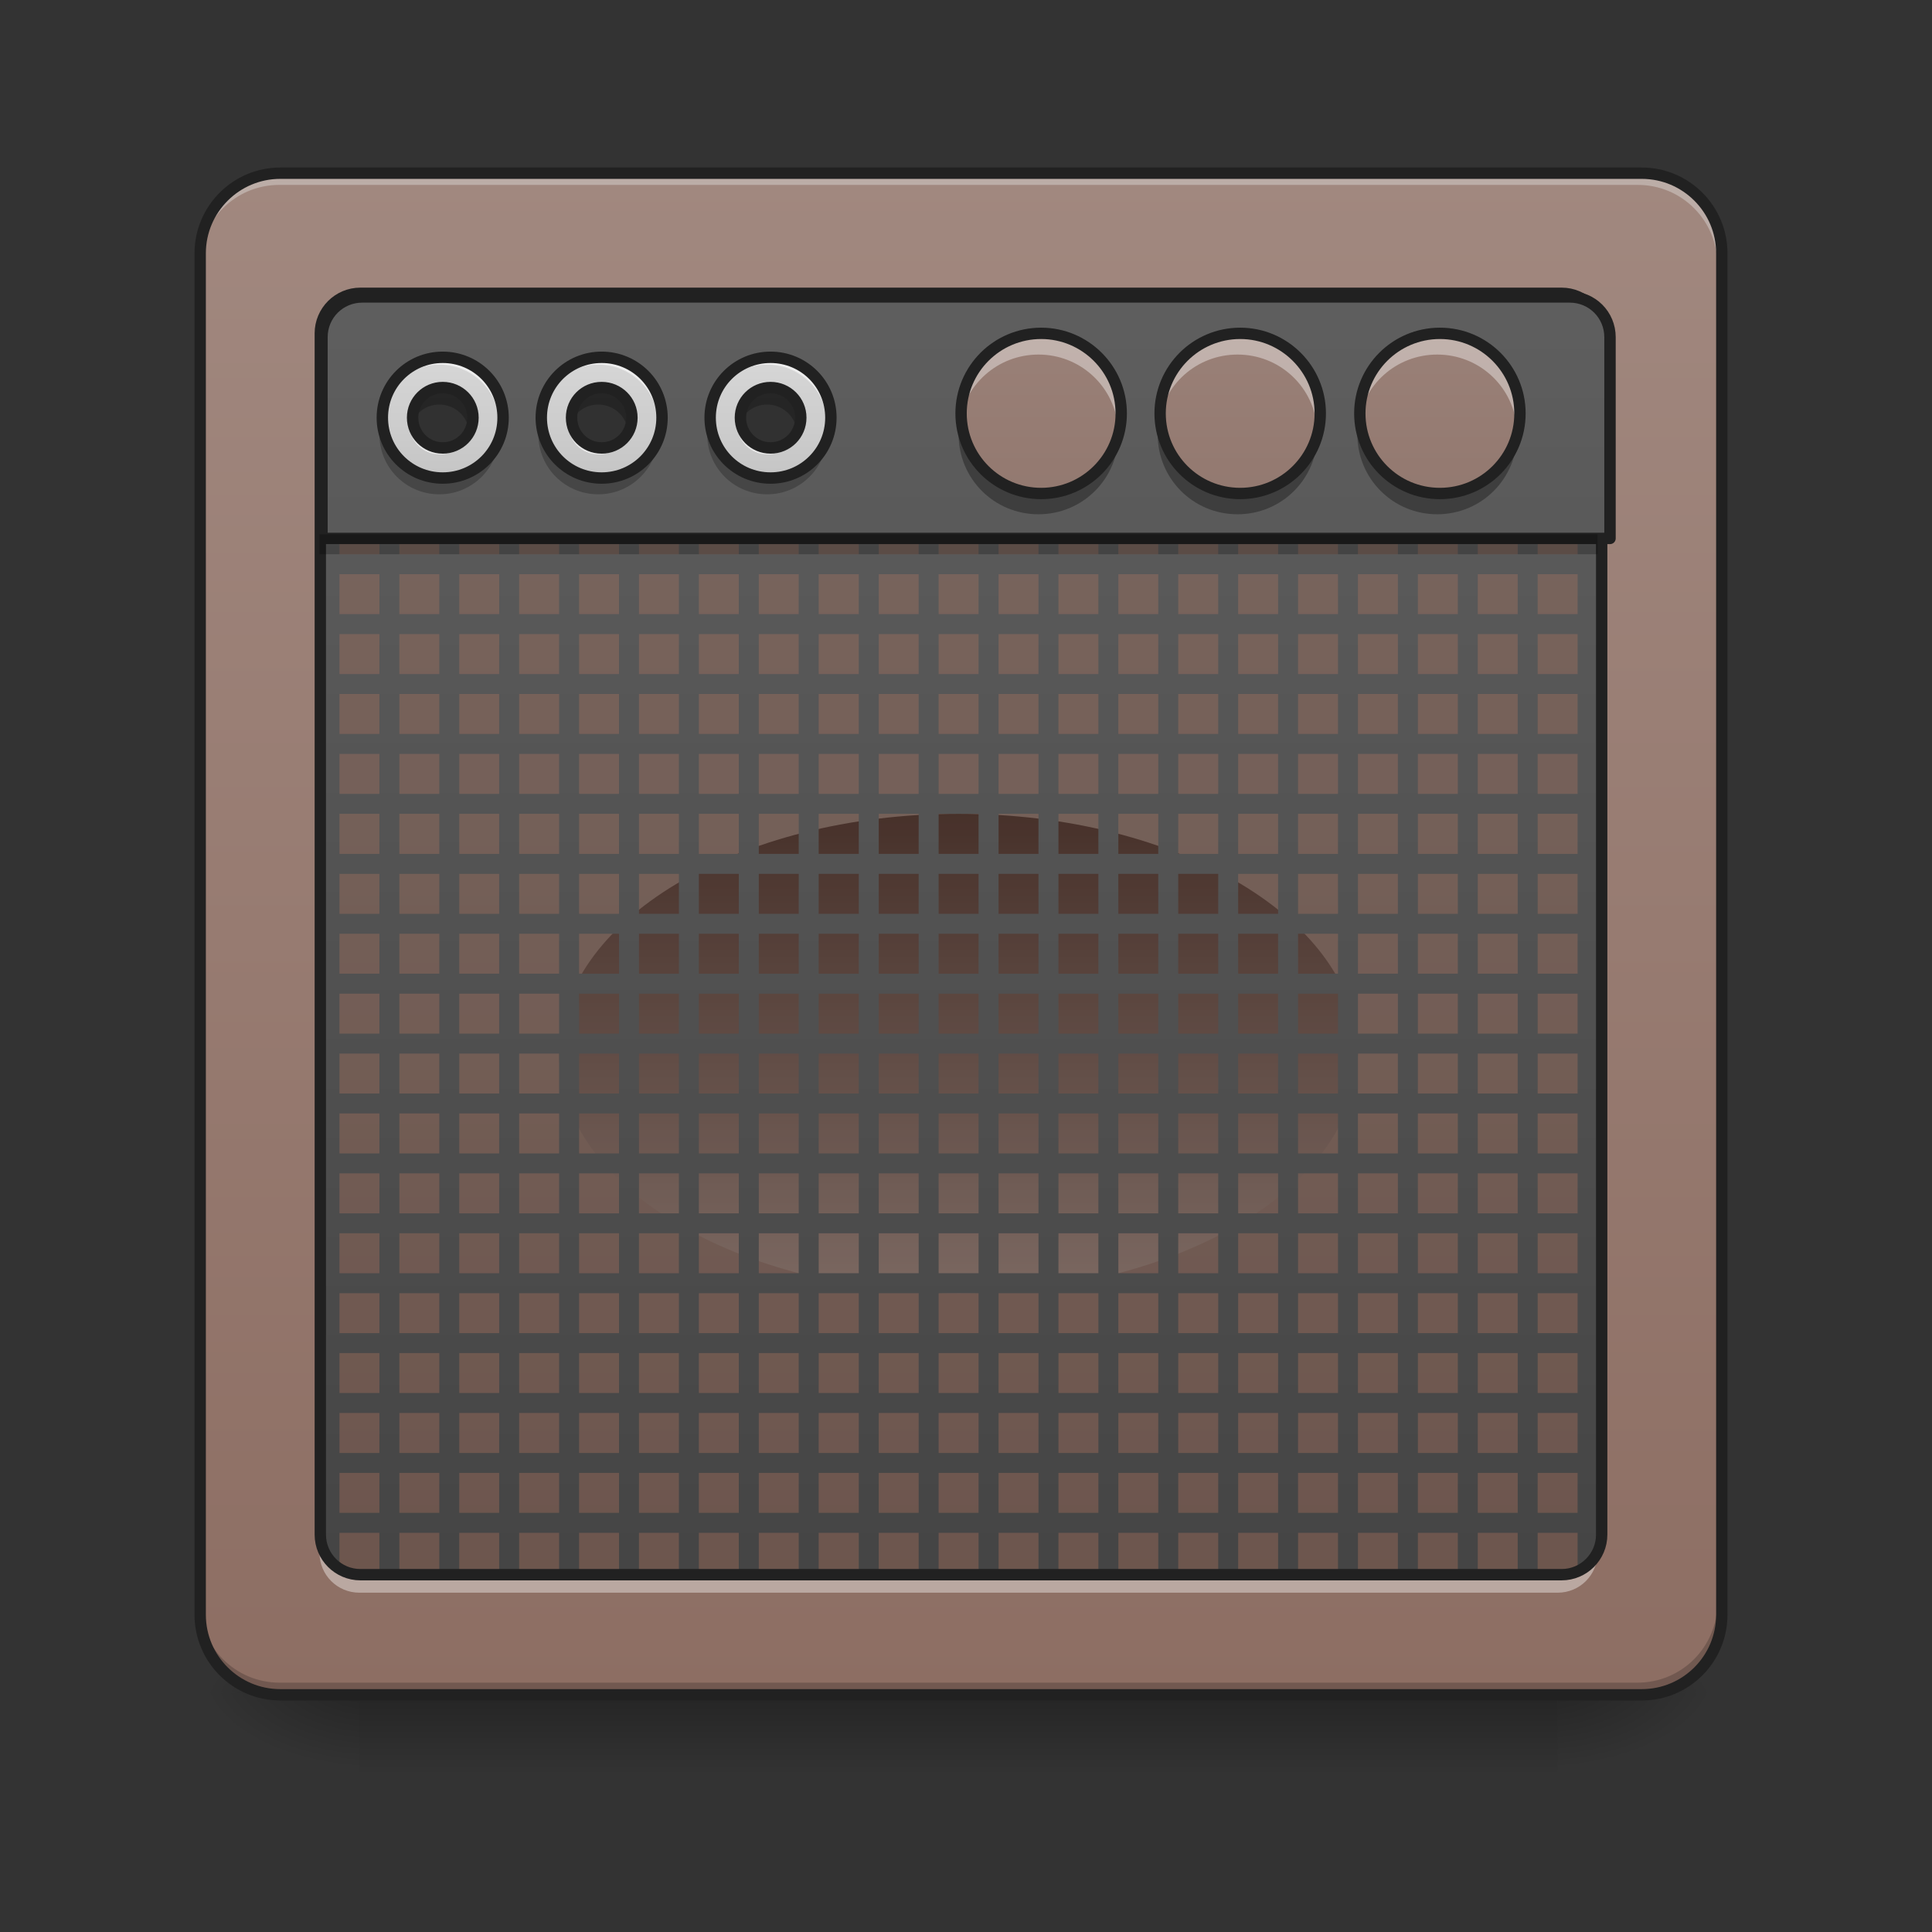 <?xml version="1.0" encoding="UTF-8"?>
<svg xmlns="http://www.w3.org/2000/svg" xmlns:xlink="http://www.w3.org/1999/xlink" width="48px" height="48px" viewBox="0 0 48 48" version="1.1">
<rect x="0" y="0" width="48" height="48" fill="#333333" stroke="none"/>
<defs>
<linearGradient id="linear0" gradientUnits="userSpaceOnUse" x1="254" y1="233.5" x2="254" y2="254.667" gradientTransform="matrix(0.094,0,0,0.094,-0,20.158)">
<stop offset="0" style="stop-color:rgb(0%,0%,0%);stop-opacity:0.275;"/>
<stop offset="1" style="stop-color:rgb(0%,0%,0%);stop-opacity:0;"/>
</linearGradient>
<radialGradient id="radial0" gradientUnits="userSpaceOnUse" cx="450.909" cy="189.579" fx="450.909" fy="189.579" r="21.167" gradientTransform="matrix(0,-0.117,-0.211,-0,78.196,95.393)">
<stop offset="0" style="stop-color:rgb(0%,0%,0%);stop-opacity:0.314;"/>
<stop offset="0.222" style="stop-color:rgb(0%,0%,0%);stop-opacity:0.275;"/>
<stop offset="1" style="stop-color:rgb(0%,0%,0%);stop-opacity:0;"/>
</radialGradient>
<radialGradient id="radial1" gradientUnits="userSpaceOnUse" cx="450.909" cy="189.579" fx="450.909" fy="189.579" r="21.167" gradientTransform="matrix(-0,0.117,0.211,0,-30.566,-11.291)">
<stop offset="0" style="stop-color:rgb(0%,0%,0%);stop-opacity:0.314;"/>
<stop offset="0.222" style="stop-color:rgb(0%,0%,0%);stop-opacity:0.275;"/>
<stop offset="1" style="stop-color:rgb(0%,0%,0%);stop-opacity:0;"/>
</radialGradient>
<radialGradient id="radial2" gradientUnits="userSpaceOnUse" cx="450.909" cy="189.579" fx="450.909" fy="189.579" r="21.167" gradientTransform="matrix(-0,-0.117,0.211,-0,-30.566,95.393)">
<stop offset="0" style="stop-color:rgb(0%,0%,0%);stop-opacity:0.314;"/>
<stop offset="0.222" style="stop-color:rgb(0%,0%,0%);stop-opacity:0.275;"/>
<stop offset="1" style="stop-color:rgb(0%,0%,0%);stop-opacity:0;"/>
</radialGradient>
<radialGradient id="radial3" gradientUnits="userSpaceOnUse" cx="450.909" cy="189.579" fx="450.909" fy="189.579" r="21.167" gradientTransform="matrix(0,0.117,-0.211,0,78.196,-11.291)">
<stop offset="0" style="stop-color:rgb(0%,0%,0%);stop-opacity:0.314;"/>
<stop offset="0.222" style="stop-color:rgb(0%,0%,0%);stop-opacity:0.275;"/>
<stop offset="1" style="stop-color:rgb(0%,0%,0%);stop-opacity:0;"/>
</radialGradient>
<linearGradient id="linear1" gradientUnits="userSpaceOnUse" x1="169.333" y1="233.5" x2="169.333" y2="-168.667" gradientTransform="matrix(0.094,0,0,0.094,0,20.158)">
<stop offset="0" style="stop-color:rgb(55.294%,43.137%,38.824%);stop-opacity:1;"/>
<stop offset="1" style="stop-color:rgb(63.137%,53.333%,49.804%);stop-opacity:1;"/>
</linearGradient>
<linearGradient id="linear2" gradientUnits="userSpaceOnUse" x1="254" y1="-94.583" x2="254" y2="32.417" gradientTransform="matrix(0.094,0,0,0.094,0,29.089)">
<stop offset="0" style="stop-color:rgb(36.471%,25.098%,21.569%);stop-opacity:1;"/>
<stop offset="1" style="stop-color:rgb(63.137%,53.333%,49.804%);stop-opacity:1;"/>
</linearGradient>
<linearGradient id="linear3" gradientUnits="userSpaceOnUse" x1="960" y1="1695.118" x2="960" y2="175.118" gradientTransform="matrix(0.025,0,0,0.025,0,0)">
<stop offset="0" style="stop-color:rgb(25.882%,25.882%,25.882%);stop-opacity:1;"/>
<stop offset="1" style="stop-color:rgb(38.039%,38.039%,38.039%);stop-opacity:1;"/>
</linearGradient>
<linearGradient id="linear4" gradientUnits="userSpaceOnUse" x1="254" y1="233.5" x2="254" y2="-168.667" gradientTransform="matrix(3.78,0,0,3.78,0,812.598)">
<stop offset="0" style="stop-color:rgb(25.882%,25.882%,25.882%);stop-opacity:1;"/>
<stop offset="1" style="stop-color:rgb(38.039%,38.039%,38.039%);stop-opacity:1;"/>
</linearGradient>
<linearGradient id="linear5" gradientUnits="userSpaceOnUse" x1="116.417" y1="-73.417" x2="116.417" y2="-136.917" gradientTransform="matrix(0.094,0,0,0.094,0,20.158)">
<stop offset="0" style="stop-color:rgb(74.118%,74.118%,74.118%);stop-opacity:1;"/>
<stop offset="1" style="stop-color:rgb(87.843%,87.843%,87.843%);stop-opacity:1;"/>
</linearGradient>
<linearGradient id="linear6" gradientUnits="userSpaceOnUse" x1="116.417" y1="-73.417" x2="116.417" y2="-136.917" gradientTransform="matrix(0.094,0,0,0.094,3.948,20.158)">
<stop offset="0" style="stop-color:rgb(74.118%,74.118%,74.118%);stop-opacity:1;"/>
<stop offset="1" style="stop-color:rgb(87.843%,87.843%,87.843%);stop-opacity:1;"/>
</linearGradient>
<linearGradient id="linear7" gradientUnits="userSpaceOnUse" x1="116.417" y1="-73.417" x2="116.417" y2="-136.917" gradientTransform="matrix(0.094,0,0,0.094,8.144,20.158)">
<stop offset="0" style="stop-color:rgb(74.118%,74.118%,74.118%);stop-opacity:1;"/>
<stop offset="1" style="stop-color:rgb(87.843%,87.843%,87.843%);stop-opacity:1;"/>
</linearGradient>
<linearGradient id="linear8" gradientUnits="userSpaceOnUse" x1="285.75" y1="233.5" x2="285.75" y2="-168.667" gradientTransform="matrix(0.094,0,0,0.094,0,20.158)">
<stop offset="0" style="stop-color:rgb(36.471%,25.098%,21.569%);stop-opacity:1;"/>
<stop offset="1" style="stop-color:rgb(63.137%,53.333%,49.804%);stop-opacity:1;"/>
</linearGradient>
<linearGradient id="linear9" gradientUnits="userSpaceOnUse" x1="285.75" y1="233.5" x2="285.75" y2="-168.667" gradientTransform="matrix(0.094,0,0,0.094,4.946,20.158)">
<stop offset="0" style="stop-color:rgb(36.471%,25.098%,21.569%);stop-opacity:1;"/>
<stop offset="1" style="stop-color:rgb(63.137%,53.333%,49.804%);stop-opacity:1;"/>
</linearGradient>
<linearGradient id="linear10" gradientUnits="userSpaceOnUse" x1="285.75" y1="233.5" x2="285.75" y2="-168.667" gradientTransform="matrix(0.094,0,0,0.094,9.908,20.158)">
<stop offset="0" style="stop-color:rgb(36.471%,25.098%,21.569%);stop-opacity:1;"/>
<stop offset="1" style="stop-color:rgb(63.137%,53.333%,49.804%);stop-opacity:1;"/>
</linearGradient>
</defs>
<g id="surface1">
<path style=" stroke:none;fill-rule:nonzero;fill:url(#linear0);" d="M 8.93 41.902 L 38.699 41.902 L 38.699 44.109 L 8.93 44.109 Z M 8.93 41.902 "/>
<path style=" stroke:none;fill-rule:nonzero;fill:url(#radial0);" d="M 38.699 42.051 L 42.668 42.051 L 42.668 40.066 L 38.699 40.066 Z M 38.699 42.051 "/>
<path style=" stroke:none;fill-rule:nonzero;fill:url(#radial1);" d="M 8.93 42.051 L 4.961 42.051 L 4.961 44.035 L 8.93 44.035 Z M 8.93 42.051 "/>
<path style=" stroke:none;fill-rule:nonzero;fill:url(#radial2);" d="M 8.93 42.051 L 4.961 42.051 L 4.961 40.066 L 8.93 40.066 Z M 8.93 42.051 "/>
<path style=" stroke:none;fill-rule:nonzero;fill:url(#radial3);" d="M 38.699 42.051 L 42.668 42.051 L 42.668 44.035 L 38.699 44.035 Z M 38.699 42.051 "/>
<path style=" stroke:none;fill-rule:nonzero;fill:url(#linear1);" d="M 6.945 4.344 L 40.684 4.344 C 41.781 4.344 42.668 5.234 42.668 6.328 L 42.668 40.066 C 42.668 41.164 41.781 42.051 40.684 42.051 L 6.945 42.051 C 5.852 42.051 4.961 41.164 4.961 40.066 L 4.961 6.328 C 4.961 5.234 5.852 4.344 6.945 4.344 Z M 6.945 4.344 "/>
<path style=" stroke:none;fill-rule:nonzero;fill:rgb(90.196%,90.196%,90.196%);fill-opacity:0.392;" d="M 6.945 4.344 C 5.848 4.344 4.961 5.23 4.961 6.328 L 4.961 6.578 C 4.961 5.477 5.848 4.59 6.945 4.594 L 40.684 4.594 C 41.781 4.59 42.668 5.477 42.668 6.578 L 42.668 6.328 C 42.668 5.23 41.781 4.344 40.684 4.344 Z M 6.945 4.344 "/>
<path style=" stroke:none;fill-rule:nonzero;fill:rgb(0%,0%,0%);fill-opacity:0.196;" d="M 6.945 42.051 C 5.848 42.051 4.961 41.164 4.961 40.066 L 4.961 39.816 C 4.961 40.918 5.848 41.805 6.945 41.805 L 40.684 41.805 C 41.781 41.805 42.668 40.918 42.668 39.816 L 42.668 40.066 C 42.668 41.164 41.781 42.051 40.684 42.051 Z M 6.945 42.051 "/>
<path style="fill:none;stroke-width:3;stroke-linecap:round;stroke-linejoin:miter;stroke:rgb(12.941%,12.941%,12.941%);stroke-opacity:1;stroke-miterlimit:4;" d="M 74.076 -168.671 L 433.917 -168.671 C 445.624 -168.671 455.082 -159.172 455.082 -147.506 L 455.082 212.334 C 455.082 224.041 445.624 233.499 433.917 233.499 L 74.076 233.499 C 62.411 233.499 52.912 224.041 52.912 212.334 L 52.912 -147.506 C 52.912 -159.172 62.411 -168.671 74.076 -168.671 Z M 74.076 -168.671 " transform="matrix(0.094,0,0,0.094,0,20.158)"/>
<path style=" stroke:none;fill-rule:nonzero;fill:url(#linear2);" d="M 23.816 20.219 C 29.297 20.219 33.738 22.887 33.738 26.176 C 33.738 29.461 29.297 32.129 23.816 32.129 C 18.336 32.129 13.891 29.461 13.891 26.176 C 13.891 22.887 18.336 20.219 23.816 20.219 Z M 23.816 20.219 "/>
<path style=" stroke:none;fill-rule:nonzero;fill:rgb(0%,0%,0%);fill-opacity:0.235;" d="M 8.93 7.32 L 38.699 7.32 C 39.246 7.32 39.691 7.766 39.691 8.312 L 39.691 38.082 C 39.691 38.629 39.246 39.074 38.699 39.074 L 8.93 39.074 C 8.383 39.074 7.938 38.629 7.938 38.082 L 7.938 8.312 C 7.938 7.766 8.383 7.32 8.93 7.32 Z M 8.93 7.32 "/>
<path style=" stroke:none;fill-rule:nonzero;fill:rgb(100%,100%,100%);fill-opacity:0.392;" d="M 7.938 38.082 L 7.938 38.578 C 7.938 39.129 8.379 39.57 8.93 39.57 L 38.699 39.57 C 39.25 39.57 39.691 39.129 39.691 38.578 L 39.691 38.082 C 39.691 38.633 39.25 39.074 38.699 39.074 L 8.93 39.074 C 8.379 39.074 7.938 38.633 7.938 38.082 Z M 7.938 38.082 "/>
<path style=" stroke:none;fill-rule:nonzero;fill:rgb(0%,0%,0%);fill-opacity:0.235;" d="M 7.938 9.059 L 7.938 8.312 C 7.938 7.762 8.379 7.32 8.93 7.32 L 38.699 7.32 C 39.25 7.32 39.691 7.762 39.691 8.312 L 39.691 9.059 C 39.691 8.508 39.25 8.066 38.699 8.066 L 8.93 8.066 C 8.379 8.066 7.938 8.508 7.938 9.059 Z M 7.938 9.059 "/>
<path style=" stroke:none;fill-rule:nonzero;fill:url(#linear3);" d="M 8 12.914 C 7.98 12.914 7.957 12.914 7.938 12.914 L 7.938 38.082 C 7.938 38.449 8.137 38.77 8.434 38.941 L 8.434 38.082 L 9.426 38.082 L 9.426 39.074 L 8.926 39.074 C 8.93 39.074 8.93 39.074 8.93 39.074 L 38.699 39.074 C 38.699 39.074 38.703 39.074 38.703 39.074 L 38.203 39.074 L 38.203 38.082 L 39.195 38.082 L 39.195 38.941 C 39.492 38.77 39.691 38.449 39.691 38.082 L 39.691 12.914 C 39.672 12.914 39.648 12.914 39.629 12.914 L 39.195 12.914 L 39.195 13.77 L 38.203 13.77 L 38.203 12.914 L 37.707 12.914 L 37.707 13.77 L 36.715 13.77 L 36.715 12.914 L 36.219 12.914 L 36.219 13.77 L 35.227 13.77 L 35.227 12.914 L 34.73 12.914 L 34.73 13.77 L 33.738 13.77 L 33.738 12.914 L 33.242 12.914 L 33.242 13.77 L 32.25 13.77 L 32.25 12.914 L 31.754 12.914 L 31.754 13.77 L 30.762 13.77 L 30.762 12.914 L 30.266 12.914 L 30.266 13.77 L 29.273 13.77 L 29.273 12.914 L 28.777 12.914 L 28.777 13.77 L 27.785 13.77 L 27.785 12.914 L 27.289 12.914 L 27.289 13.77 L 26.297 13.77 L 26.297 12.914 L 25.801 12.914 L 25.801 13.77 L 24.809 13.77 L 24.809 12.914 L 24.312 12.914 L 24.312 13.77 L 23.32 13.77 L 23.32 12.914 L 22.824 12.914 L 22.824 13.77 L 21.832 13.77 L 21.832 12.914 L 21.336 12.914 L 21.336 13.77 L 20.34 13.77 L 20.34 12.914 L 19.844 12.914 L 19.844 13.77 L 18.852 13.77 L 18.852 12.914 L 18.355 12.914 L 18.355 13.77 L 17.363 13.77 L 17.363 12.914 L 16.867 12.914 L 16.867 13.77 L 15.875 13.77 L 15.875 12.914 L 15.379 12.914 L 15.379 13.77 L 14.387 13.77 L 14.387 12.914 L 13.891 12.914 L 13.891 13.77 L 12.898 13.77 L 12.898 12.914 L 12.402 12.914 L 12.402 13.77 L 11.41 13.77 L 11.41 12.914 L 10.914 12.914 L 10.914 13.77 L 9.922 13.77 L 9.922 12.914 L 9.426 12.914 L 9.426 13.77 L 8.434 13.77 L 8.434 12.914 Z M 8.434 14.266 L 9.426 14.266 L 9.426 15.258 L 8.434 15.258 Z M 9.922 14.266 L 10.914 14.266 L 10.914 15.258 L 9.922 15.258 Z M 11.41 14.266 L 12.402 14.266 L 12.402 15.258 L 11.41 15.258 Z M 12.898 14.266 L 13.891 14.266 L 13.891 15.258 L 12.898 15.258 Z M 14.387 14.266 L 15.379 14.266 L 15.379 15.258 L 14.387 15.258 Z M 15.875 14.266 L 16.867 14.266 L 16.867 15.258 L 15.875 15.258 Z M 17.363 14.266 L 18.355 14.266 L 18.355 15.258 L 17.363 15.258 Z M 18.852 14.266 L 19.844 14.266 L 19.844 15.258 L 18.852 15.258 Z M 20.34 14.266 L 21.336 14.266 L 21.336 15.258 L 20.34 15.258 Z M 21.832 14.266 L 22.824 14.266 L 22.824 15.258 L 21.832 15.258 Z M 23.32 14.266 L 24.312 14.266 L 24.312 15.258 L 23.32 15.258 Z M 24.809 14.266 L 25.801 14.266 L 25.801 15.258 L 24.809 15.258 Z M 26.297 14.266 L 27.289 14.266 L 27.289 15.258 L 26.297 15.258 Z M 27.785 14.266 L 28.777 14.266 L 28.777 15.258 L 27.785 15.258 Z M 29.273 14.266 L 30.266 14.266 L 30.266 15.258 L 29.273 15.258 Z M 30.762 14.266 L 31.754 14.266 L 31.754 15.258 L 30.762 15.258 Z M 32.25 14.266 L 33.242 14.266 L 33.242 15.258 L 32.25 15.258 Z M 33.738 14.266 L 34.73 14.266 L 34.73 15.258 L 33.738 15.258 Z M 35.227 14.266 L 36.219 14.266 L 36.219 15.258 L 35.227 15.258 Z M 36.715 14.266 L 37.707 14.266 L 37.707 15.258 L 36.715 15.258 Z M 38.203 14.266 L 39.195 14.266 L 39.195 15.258 L 38.203 15.258 Z M 8.434 15.754 L 9.426 15.754 L 9.426 16.746 L 8.434 16.746 Z M 9.922 15.754 L 10.914 15.754 L 10.914 16.746 L 9.922 16.746 Z M 11.41 15.754 L 12.402 15.754 L 12.402 16.746 L 11.41 16.746 Z M 12.898 15.754 L 13.891 15.754 L 13.891 16.746 L 12.898 16.746 Z M 14.387 15.754 L 15.379 15.754 L 15.379 16.746 L 14.387 16.746 Z M 15.875 15.754 L 16.867 15.754 L 16.867 16.746 L 15.875 16.746 Z M 17.363 15.754 L 18.355 15.754 L 18.355 16.746 L 17.363 16.746 Z M 18.852 15.754 L 19.844 15.754 L 19.844 16.746 L 18.852 16.746 Z M 20.34 15.754 L 21.336 15.754 L 21.336 16.746 L 20.34 16.746 Z M 21.832 15.754 L 22.824 15.754 L 22.824 16.746 L 21.832 16.746 Z M 23.32 15.754 L 24.312 15.754 L 24.312 16.746 L 23.32 16.746 Z M 24.809 15.754 L 25.801 15.754 L 25.801 16.746 L 24.809 16.746 Z M 26.297 15.754 L 27.289 15.754 L 27.289 16.746 L 26.297 16.746 Z M 27.785 15.754 L 28.777 15.754 L 28.777 16.746 L 27.785 16.746 Z M 29.273 15.754 L 30.266 15.754 L 30.266 16.746 L 29.273 16.746 Z M 30.762 15.754 L 31.754 15.754 L 31.754 16.746 L 30.762 16.746 Z M 32.25 15.754 L 33.242 15.754 L 33.242 16.746 L 32.25 16.746 Z M 33.738 15.754 L 34.73 15.754 L 34.73 16.746 L 33.738 16.746 Z M 35.227 15.754 L 36.219 15.754 L 36.219 16.746 L 35.227 16.746 Z M 36.715 15.754 L 37.707 15.754 L 37.707 16.746 L 36.715 16.746 Z M 38.203 15.754 L 39.195 15.754 L 39.195 16.746 L 38.203 16.746 Z M 8.434 17.242 L 9.426 17.242 L 9.426 18.234 L 8.434 18.234 Z M 9.922 17.242 L 10.914 17.242 L 10.914 18.234 L 9.922 18.234 Z M 11.41 17.242 L 12.402 17.242 L 12.402 18.234 L 11.41 18.234 Z M 12.898 17.242 L 13.891 17.242 L 13.891 18.234 L 12.898 18.234 Z M 14.387 17.242 L 15.379 17.242 L 15.379 18.234 L 14.387 18.234 Z M 15.875 17.242 L 16.867 17.242 L 16.867 18.234 L 15.875 18.234 Z M 17.363 17.242 L 18.355 17.242 L 18.355 18.234 L 17.363 18.234 Z M 18.852 17.242 L 19.844 17.242 L 19.844 18.234 L 18.852 18.234 Z M 20.34 17.242 L 21.336 17.242 L 21.336 18.234 L 20.34 18.234 Z M 21.832 17.242 L 22.824 17.242 L 22.824 18.234 L 21.832 18.234 Z M 23.32 17.242 L 24.312 17.242 L 24.312 18.234 L 23.32 18.234 Z M 24.809 17.242 L 25.801 17.242 L 25.801 18.234 L 24.809 18.234 Z M 26.297 17.242 L 27.289 17.242 L 27.289 18.234 L 26.297 18.234 Z M 27.785 17.242 L 28.777 17.242 L 28.777 18.234 L 27.785 18.234 Z M 29.273 17.242 L 30.266 17.242 L 30.266 18.234 L 29.273 18.234 Z M 30.762 17.242 L 31.754 17.242 L 31.754 18.234 L 30.762 18.234 Z M 32.25 17.242 L 33.242 17.242 L 33.242 18.234 L 32.25 18.234 Z M 33.738 17.242 L 34.73 17.242 L 34.73 18.234 L 33.738 18.234 Z M 35.227 17.242 L 36.219 17.242 L 36.219 18.234 L 35.227 18.234 Z M 36.715 17.242 L 37.707 17.242 L 37.707 18.234 L 36.715 18.234 Z M 38.203 17.242 L 39.195 17.242 L 39.195 18.234 L 38.203 18.234 Z M 8.434 18.73 L 9.426 18.73 L 9.426 19.723 L 8.434 19.723 Z M 9.922 18.73 L 10.914 18.73 L 10.914 19.723 L 9.922 19.723 Z M 11.41 18.73 L 12.402 18.73 L 12.402 19.723 L 11.41 19.723 Z M 12.898 18.73 L 13.891 18.73 L 13.891 19.723 L 12.898 19.723 Z M 14.387 18.73 L 15.379 18.73 L 15.379 19.723 L 14.387 19.723 Z M 15.875 18.73 L 16.867 18.73 L 16.867 19.723 L 15.875 19.723 Z M 17.363 18.73 L 18.355 18.73 L 18.355 19.723 L 17.363 19.723 Z M 18.852 18.73 L 19.844 18.73 L 19.844 19.723 L 18.852 19.723 Z M 20.34 18.73 L 21.336 18.73 L 21.336 19.723 L 20.34 19.723 Z M 21.832 18.73 L 22.824 18.73 L 22.824 19.723 L 21.832 19.723 Z M 23.32 18.73 L 24.312 18.73 L 24.312 19.723 L 23.32 19.723 Z M 24.809 18.73 L 25.801 18.73 L 25.801 19.723 L 24.809 19.723 Z M 26.297 18.73 L 27.289 18.73 L 27.289 19.723 L 26.297 19.723 Z M 27.785 18.73 L 28.777 18.73 L 28.777 19.723 L 27.785 19.723 Z M 29.273 18.73 L 30.266 18.73 L 30.266 19.723 L 29.273 19.723 Z M 30.762 18.73 L 31.754 18.73 L 31.754 19.723 L 30.762 19.723 Z M 32.25 18.73 L 33.242 18.73 L 33.242 19.723 L 32.25 19.723 Z M 33.738 18.73 L 34.73 18.73 L 34.73 19.723 L 33.738 19.723 Z M 35.227 18.73 L 36.219 18.73 L 36.219 19.723 L 35.227 19.723 Z M 36.715 18.73 L 37.707 18.73 L 37.707 19.723 L 36.715 19.723 Z M 38.203 18.73 L 39.195 18.73 L 39.195 19.723 L 38.203 19.723 Z M 8.434 20.219 L 9.426 20.219 L 9.426 21.215 L 8.434 21.215 Z M 9.922 20.219 L 10.914 20.219 L 10.914 21.215 L 9.922 21.215 Z M 11.41 20.219 L 12.402 20.219 L 12.402 21.215 L 11.41 21.215 Z M 12.898 20.219 L 13.891 20.219 L 13.891 21.215 L 12.898 21.215 Z M 14.387 20.219 L 15.379 20.219 L 15.379 21.215 L 14.387 21.215 Z M 15.875 20.219 L 16.867 20.219 L 16.867 21.215 L 15.875 21.215 Z M 17.363 20.219 L 18.355 20.219 L 18.355 21.215 L 17.363 21.215 Z M 18.852 20.219 L 19.844 20.219 L 19.844 21.215 L 18.852 21.215 Z M 20.34 20.219 L 21.336 20.219 L 21.336 21.215 L 20.34 21.215 Z M 21.832 20.219 L 22.824 20.219 L 22.824 21.215 L 21.832 21.215 Z M 23.32 20.219 L 24.312 20.219 L 24.312 21.215 L 23.32 21.215 Z M 24.809 20.219 L 25.801 20.219 L 25.801 21.215 L 24.809 21.215 Z M 26.297 20.219 L 27.289 20.219 L 27.289 21.215 L 26.297 21.215 Z M 27.785 20.219 L 28.777 20.219 L 28.777 21.215 L 27.785 21.215 Z M 29.273 20.219 L 30.266 20.219 L 30.266 21.215 L 29.273 21.215 Z M 30.762 20.219 L 31.754 20.219 L 31.754 21.215 L 30.762 21.215 Z M 32.25 20.219 L 33.242 20.219 L 33.242 21.215 L 32.25 21.215 Z M 33.738 20.219 L 34.73 20.219 L 34.73 21.215 L 33.738 21.215 Z M 35.227 20.219 L 36.219 20.219 L 36.219 21.215 L 35.227 21.215 Z M 36.715 20.219 L 37.707 20.219 L 37.707 21.215 L 36.715 21.215 Z M 38.203 20.219 L 39.195 20.219 L 39.195 21.215 L 38.203 21.215 Z M 8.434 21.711 L 9.426 21.711 L 9.426 22.703 L 8.434 22.703 Z M 9.922 21.711 L 10.914 21.711 L 10.914 22.703 L 9.922 22.703 Z M 11.41 21.711 L 12.402 21.711 L 12.402 22.703 L 11.41 22.703 Z M 12.898 21.711 L 13.891 21.711 L 13.891 22.703 L 12.898 22.703 Z M 14.387 21.711 L 15.379 21.711 L 15.379 22.703 L 14.387 22.703 Z M 15.875 21.711 L 16.867 21.711 L 16.867 22.703 L 15.875 22.703 Z M 17.363 21.711 L 18.355 21.711 L 18.355 22.703 L 17.363 22.703 Z M 18.852 21.711 L 19.844 21.711 L 19.844 22.703 L 18.852 22.703 Z M 20.34 21.711 L 21.336 21.711 L 21.336 22.703 L 20.34 22.703 Z M 21.832 21.711 L 22.824 21.711 L 22.824 22.703 L 21.832 22.703 Z M 23.32 21.711 L 24.312 21.711 L 24.312 22.703 L 23.32 22.703 Z M 24.809 21.711 L 25.801 21.711 L 25.801 22.703 L 24.809 22.703 Z M 26.297 21.711 L 27.289 21.711 L 27.289 22.703 L 26.297 22.703 Z M 27.785 21.711 L 28.777 21.711 L 28.777 22.703 L 27.785 22.703 Z M 29.273 21.711 L 30.266 21.711 L 30.266 22.703 L 29.273 22.703 Z M 30.762 21.711 L 31.754 21.711 L 31.754 22.703 L 30.762 22.703 Z M 32.25 21.711 L 33.242 21.711 L 33.242 22.703 L 32.25 22.703 Z M 33.738 21.711 L 34.73 21.711 L 34.73 22.703 L 33.738 22.703 Z M 35.227 21.711 L 36.219 21.711 L 36.219 22.703 L 35.227 22.703 Z M 36.715 21.711 L 37.707 21.711 L 37.707 22.703 L 36.715 22.703 Z M 38.203 21.711 L 39.195 21.711 L 39.195 22.703 L 38.203 22.703 Z M 8.434 23.199 L 9.426 23.199 L 9.426 24.191 L 8.434 24.191 Z M 9.922 23.199 L 10.914 23.199 L 10.914 24.191 L 9.922 24.191 Z M 11.41 23.199 L 12.402 23.199 L 12.402 24.191 L 11.41 24.191 Z M 12.898 23.199 L 13.891 23.199 L 13.891 24.191 L 12.898 24.191 Z M 14.387 23.199 L 15.379 23.199 L 15.379 24.191 L 14.387 24.191 Z M 15.875 23.199 L 16.867 23.199 L 16.867 24.191 L 15.875 24.191 Z M 17.363 23.199 L 18.355 23.199 L 18.355 24.191 L 17.363 24.191 Z M 18.852 23.199 L 19.844 23.199 L 19.844 24.191 L 18.852 24.191 Z M 20.34 23.199 L 21.336 23.199 L 21.336 24.191 L 20.34 24.191 Z M 21.832 23.199 L 22.824 23.199 L 22.824 24.191 L 21.832 24.191 Z M 23.32 23.199 L 24.312 23.199 L 24.312 24.191 L 23.32 24.191 Z M 24.809 23.199 L 25.801 23.199 L 25.801 24.191 L 24.809 24.191 Z M 26.297 23.199 L 27.289 23.199 L 27.289 24.191 L 26.297 24.191 Z M 27.785 23.199 L 28.777 23.199 L 28.777 24.191 L 27.785 24.191 Z M 29.273 23.199 L 30.266 23.199 L 30.266 24.191 L 29.273 24.191 Z M 30.762 23.199 L 31.754 23.199 L 31.754 24.191 L 30.762 24.191 Z M 32.25 23.199 L 33.242 23.199 L 33.242 24.191 L 32.25 24.191 Z M 33.738 23.199 L 34.73 23.199 L 34.73 24.191 L 33.738 24.191 Z M 35.227 23.199 L 36.219 23.199 L 36.219 24.191 L 35.227 24.191 Z M 36.715 23.199 L 37.707 23.199 L 37.707 24.191 L 36.715 24.191 Z M 38.203 23.199 L 39.195 23.199 L 39.195 24.191 L 38.203 24.191 Z M 8.434 24.688 L 9.426 24.688 L 9.426 25.68 L 8.434 25.68 Z M 9.922 24.688 L 10.914 24.688 L 10.914 25.68 L 9.922 25.68 Z M 11.41 24.688 L 12.402 24.688 L 12.402 25.68 L 11.41 25.68 Z M 12.898 24.688 L 13.891 24.688 L 13.891 25.68 L 12.898 25.68 Z M 14.387 24.688 L 15.379 24.688 L 15.379 25.68 L 14.387 25.68 Z M 15.875 24.688 L 16.867 24.688 L 16.867 25.68 L 15.875 25.68 Z M 17.363 24.688 L 18.355 24.688 L 18.355 25.68 L 17.363 25.68 Z M 18.852 24.688 L 19.844 24.688 L 19.844 25.68 L 18.852 25.68 Z M 20.34 24.688 L 21.336 24.688 L 21.336 25.68 L 20.34 25.68 Z M 21.832 24.688 L 22.824 24.688 L 22.824 25.68 L 21.832 25.68 Z M 23.32 24.688 L 24.312 24.688 L 24.312 25.68 L 23.32 25.68 Z M 24.809 24.688 L 25.801 24.688 L 25.801 25.68 L 24.809 25.68 Z M 26.297 24.688 L 27.289 24.688 L 27.289 25.68 L 26.297 25.68 Z M 27.785 24.688 L 28.777 24.688 L 28.777 25.68 L 27.785 25.68 Z M 29.273 24.688 L 30.266 24.688 L 30.266 25.68 L 29.273 25.68 Z M 30.762 24.688 L 31.754 24.688 L 31.754 25.68 L 30.762 25.68 Z M 32.25 24.688 L 33.242 24.688 L 33.242 25.68 L 32.25 25.68 Z M 33.738 24.688 L 34.73 24.688 L 34.73 25.68 L 33.738 25.68 Z M 35.227 24.688 L 36.219 24.688 L 36.219 25.68 L 35.227 25.68 Z M 36.715 24.688 L 37.707 24.688 L 37.707 25.68 L 36.715 25.68 Z M 38.203 24.688 L 39.195 24.688 L 39.195 25.68 L 38.203 25.68 Z M 8.434 26.176 L 9.426 26.176 L 9.426 27.168 L 8.434 27.168 Z M 9.922 26.176 L 10.914 26.176 L 10.914 27.168 L 9.922 27.168 Z M 11.41 26.176 L 12.402 26.176 L 12.402 27.168 L 11.41 27.168 Z M 12.898 26.176 L 13.891 26.176 L 13.891 27.168 L 12.898 27.168 Z M 14.387 26.176 L 15.379 26.176 L 15.379 27.168 L 14.387 27.168 Z M 15.875 26.176 L 16.867 26.176 L 16.867 27.168 L 15.875 27.168 Z M 17.363 26.176 L 18.355 26.176 L 18.355 27.168 L 17.363 27.168 Z M 18.852 26.176 L 19.844 26.176 L 19.844 27.168 L 18.852 27.168 Z M 20.34 26.176 L 21.336 26.176 L 21.336 27.168 L 20.34 27.168 Z M 21.832 26.176 L 22.824 26.176 L 22.824 27.168 L 21.832 27.168 Z M 23.32 26.176 L 24.312 26.176 L 24.312 27.168 L 23.32 27.168 Z M 24.809 26.176 L 25.801 26.176 L 25.801 27.168 L 24.809 27.168 Z M 26.297 26.176 L 27.289 26.176 L 27.289 27.168 L 26.297 27.168 Z M 27.785 26.176 L 28.777 26.176 L 28.777 27.168 L 27.785 27.168 Z M 29.273 26.176 L 30.266 26.176 L 30.266 27.168 L 29.273 27.168 Z M 30.762 26.176 L 31.754 26.176 L 31.754 27.168 L 30.762 27.168 Z M 32.25 26.176 L 33.242 26.176 L 33.242 27.168 L 32.25 27.168 Z M 33.738 26.176 L 34.73 26.176 L 34.73 27.168 L 33.738 27.168 Z M 35.227 26.176 L 36.219 26.176 L 36.219 27.168 L 35.227 27.168 Z M 36.715 26.176 L 37.707 26.176 L 37.707 27.168 L 36.715 27.168 Z M 38.203 26.176 L 39.195 26.176 L 39.195 27.168 L 38.203 27.168 Z M 8.434 27.664 L 9.426 27.664 L 9.426 28.656 L 8.434 28.656 Z M 9.922 27.664 L 10.914 27.664 L 10.914 28.656 L 9.922 28.656 Z M 11.41 27.664 L 12.402 27.664 L 12.402 28.656 L 11.41 28.656 Z M 12.898 27.664 L 13.891 27.664 L 13.891 28.656 L 12.898 28.656 Z M 14.387 27.664 L 15.379 27.664 L 15.379 28.656 L 14.387 28.656 Z M 15.875 27.664 L 16.867 27.664 L 16.867 28.656 L 15.875 28.656 Z M 17.363 27.664 L 18.355 27.664 L 18.355 28.656 L 17.363 28.656 Z M 18.852 27.664 L 19.844 27.664 L 19.844 28.656 L 18.852 28.656 Z M 20.34 27.664 L 21.336 27.664 L 21.336 28.656 L 20.34 28.656 Z M 21.832 27.664 L 22.824 27.664 L 22.824 28.656 L 21.832 28.656 Z M 23.32 27.664 L 24.312 27.664 L 24.312 28.656 L 23.32 28.656 Z M 24.809 27.664 L 25.801 27.664 L 25.801 28.656 L 24.809 28.656 Z M 26.297 27.664 L 27.289 27.664 L 27.289 28.656 L 26.297 28.656 Z M 27.785 27.664 L 28.777 27.664 L 28.777 28.656 L 27.785 28.656 Z M 29.273 27.664 L 30.266 27.664 L 30.266 28.656 L 29.273 28.656 Z M 30.762 27.664 L 31.754 27.664 L 31.754 28.656 L 30.762 28.656 Z M 32.25 27.664 L 33.242 27.664 L 33.242 28.656 L 32.25 28.656 Z M 33.738 27.664 L 34.73 27.664 L 34.73 28.656 L 33.738 28.656 Z M 35.227 27.664 L 36.219 27.664 L 36.219 28.656 L 35.227 28.656 Z M 36.715 27.664 L 37.707 27.664 L 37.707 28.656 L 36.715 28.656 Z M 38.203 27.664 L 39.195 27.664 L 39.195 28.656 L 38.203 28.656 Z M 8.434 29.152 L 9.426 29.152 L 9.426 30.145 L 8.434 30.145 Z M 9.922 29.152 L 10.914 29.152 L 10.914 30.145 L 9.922 30.145 Z M 11.41 29.152 L 12.402 29.152 L 12.402 30.145 L 11.41 30.145 Z M 12.898 29.152 L 13.891 29.152 L 13.891 30.145 L 12.898 30.145 Z M 14.387 29.152 L 15.379 29.152 L 15.379 30.145 L 14.387 30.145 Z M 15.875 29.152 L 16.867 29.152 L 16.867 30.145 L 15.875 30.145 Z M 17.363 29.152 L 18.355 29.152 L 18.355 30.145 L 17.363 30.145 Z M 18.852 29.152 L 19.844 29.152 L 19.844 30.145 L 18.852 30.145 Z M 20.34 29.152 L 21.336 29.152 L 21.336 30.145 L 20.34 30.145 Z M 21.832 29.152 L 22.824 29.152 L 22.824 30.145 L 21.832 30.145 Z M 23.32 29.152 L 24.312 29.152 L 24.312 30.145 L 23.32 30.145 Z M 24.809 29.152 L 25.801 29.152 L 25.801 30.145 L 24.809 30.145 Z M 26.297 29.152 L 27.289 29.152 L 27.289 30.145 L 26.297 30.145 Z M 27.785 29.152 L 28.777 29.152 L 28.777 30.145 L 27.785 30.145 Z M 29.273 29.152 L 30.266 29.152 L 30.266 30.145 L 29.273 30.145 Z M 30.762 29.152 L 31.754 29.152 L 31.754 30.145 L 30.762 30.145 Z M 32.25 29.152 L 33.242 29.152 L 33.242 30.145 L 32.25 30.145 Z M 33.738 29.152 L 34.73 29.152 L 34.73 30.145 L 33.738 30.145 Z M 35.227 29.152 L 36.219 29.152 L 36.219 30.145 L 35.227 30.145 Z M 36.715 29.152 L 37.707 29.152 L 37.707 30.145 L 36.715 30.145 Z M 38.203 29.152 L 39.195 29.152 L 39.195 30.145 L 38.203 30.145 Z M 8.434 30.641 L 9.426 30.641 L 9.426 31.633 L 8.434 31.633 Z M 9.922 30.641 L 10.914 30.641 L 10.914 31.633 L 9.922 31.633 Z M 11.41 30.641 L 12.402 30.641 L 12.402 31.633 L 11.41 31.633 Z M 12.898 30.641 L 13.891 30.641 L 13.891 31.633 L 12.898 31.633 Z M 14.387 30.641 L 15.379 30.641 L 15.379 31.633 L 14.387 31.633 Z M 15.875 30.641 L 16.867 30.641 L 16.867 31.633 L 15.875 31.633 Z M 17.363 30.641 L 18.355 30.641 L 18.355 31.633 L 17.363 31.633 Z M 18.852 30.641 L 19.844 30.641 L 19.844 31.633 L 18.852 31.633 Z M 20.34 30.641 L 21.336 30.641 L 21.336 31.633 L 20.34 31.633 Z M 21.832 30.641 L 22.824 30.641 L 22.824 31.633 L 21.832 31.633 Z M 23.32 30.641 L 24.312 30.641 L 24.312 31.633 L 23.32 31.633 Z M 24.809 30.641 L 25.801 30.641 L 25.801 31.633 L 24.809 31.633 Z M 26.297 30.641 L 27.289 30.641 L 27.289 31.633 L 26.297 31.633 Z M 27.785 30.641 L 28.777 30.641 L 28.777 31.633 L 27.785 31.633 Z M 29.273 30.641 L 30.266 30.641 L 30.266 31.633 L 29.273 31.633 Z M 30.762 30.641 L 31.754 30.641 L 31.754 31.633 L 30.762 31.633 Z M 32.25 30.641 L 33.242 30.641 L 33.242 31.633 L 32.25 31.633 Z M 33.738 30.641 L 34.73 30.641 L 34.73 31.633 L 33.738 31.633 Z M 35.227 30.641 L 36.219 30.641 L 36.219 31.633 L 35.227 31.633 Z M 36.715 30.641 L 37.707 30.641 L 37.707 31.633 L 36.715 31.633 Z M 38.203 30.641 L 39.195 30.641 L 39.195 31.633 L 38.203 31.633 Z M 8.434 32.129 L 9.426 32.129 L 9.426 33.121 L 8.434 33.121 Z M 9.922 32.129 L 10.914 32.129 L 10.914 33.121 L 9.922 33.121 Z M 11.41 32.129 L 12.402 32.129 L 12.402 33.121 L 11.41 33.121 Z M 12.898 32.129 L 13.891 32.129 L 13.891 33.121 L 12.898 33.121 Z M 14.387 32.129 L 15.379 32.129 L 15.379 33.121 L 14.387 33.121 Z M 15.875 32.129 L 16.867 32.129 L 16.867 33.121 L 15.875 33.121 Z M 17.363 32.129 L 18.355 32.129 L 18.355 33.121 L 17.363 33.121 Z M 18.852 32.129 L 19.844 32.129 L 19.844 33.121 L 18.852 33.121 Z M 20.34 32.129 L 21.336 32.129 L 21.336 33.121 L 20.34 33.121 Z M 21.832 32.129 L 22.824 32.129 L 22.824 33.121 L 21.832 33.121 Z M 23.32 32.129 L 24.312 32.129 L 24.312 33.121 L 23.32 33.121 Z M 24.809 32.129 L 25.801 32.129 L 25.801 33.121 L 24.809 33.121 Z M 26.297 32.129 L 27.289 32.129 L 27.289 33.121 L 26.297 33.121 Z M 27.785 32.129 L 28.777 32.129 L 28.777 33.121 L 27.785 33.121 Z M 29.273 32.129 L 30.266 32.129 L 30.266 33.121 L 29.273 33.121 Z M 30.762 32.129 L 31.754 32.129 L 31.754 33.121 L 30.762 33.121 Z M 32.25 32.129 L 33.242 32.129 L 33.242 33.121 L 32.25 33.121 Z M 33.738 32.129 L 34.73 32.129 L 34.73 33.121 L 33.738 33.121 Z M 35.227 32.129 L 36.219 32.129 L 36.219 33.121 L 35.227 33.121 Z M 36.715 32.129 L 37.707 32.129 L 37.707 33.121 L 36.715 33.121 Z M 38.203 32.129 L 39.195 32.129 L 39.195 33.121 L 38.203 33.121 Z M 8.434 33.617 L 9.426 33.617 L 9.426 34.609 L 8.434 34.609 Z M 9.922 33.617 L 10.914 33.617 L 10.914 34.609 L 9.922 34.609 Z M 11.41 33.617 L 12.402 33.617 L 12.402 34.609 L 11.41 34.609 Z M 12.898 33.617 L 13.891 33.617 L 13.891 34.609 L 12.898 34.609 Z M 14.387 33.617 L 15.379 33.617 L 15.379 34.609 L 14.387 34.609 Z M 15.875 33.617 L 16.867 33.617 L 16.867 34.609 L 15.875 34.609 Z M 17.363 33.617 L 18.355 33.617 L 18.355 34.609 L 17.363 34.609 Z M 18.852 33.617 L 19.844 33.617 L 19.844 34.609 L 18.852 34.609 Z M 20.34 33.617 L 21.336 33.617 L 21.336 34.609 L 20.34 34.609 Z M 21.832 33.617 L 22.824 33.617 L 22.824 34.609 L 21.832 34.609 Z M 23.32 33.617 L 24.312 33.617 L 24.312 34.609 L 23.32 34.609 Z M 24.809 33.617 L 25.801 33.617 L 25.801 34.609 L 24.809 34.609 Z M 26.297 33.617 L 27.289 33.617 L 27.289 34.609 L 26.297 34.609 Z M 27.785 33.617 L 28.777 33.617 L 28.777 34.609 L 27.785 34.609 Z M 29.273 33.617 L 30.266 33.617 L 30.266 34.609 L 29.273 34.609 Z M 30.762 33.617 L 31.754 33.617 L 31.754 34.609 L 30.762 34.609 Z M 32.25 33.617 L 33.242 33.617 L 33.242 34.609 L 32.25 34.609 Z M 33.738 33.617 L 34.73 33.617 L 34.73 34.609 L 33.738 34.609 Z M 35.227 33.617 L 36.219 33.617 L 36.219 34.609 L 35.227 34.609 Z M 36.715 33.617 L 37.707 33.617 L 37.707 34.609 L 36.715 34.609 Z M 38.203 33.617 L 39.195 33.617 L 39.195 34.609 L 38.203 34.609 Z M 8.434 35.105 L 9.426 35.105 L 9.426 36.098 L 8.434 36.098 Z M 9.922 35.105 L 10.914 35.105 L 10.914 36.098 L 9.922 36.098 Z M 11.41 35.105 L 12.402 35.105 L 12.402 36.098 L 11.41 36.098 Z M 12.898 35.105 L 13.891 35.105 L 13.891 36.098 L 12.898 36.098 Z M 14.387 35.105 L 15.379 35.105 L 15.379 36.098 L 14.387 36.098 Z M 15.875 35.105 L 16.867 35.105 L 16.867 36.098 L 15.875 36.098 Z M 17.363 35.105 L 18.355 35.105 L 18.355 36.098 L 17.363 36.098 Z M 18.852 35.105 L 19.844 35.105 L 19.844 36.098 L 18.852 36.098 Z M 20.34 35.105 L 21.336 35.105 L 21.336 36.098 L 20.34 36.098 Z M 21.832 35.105 L 22.824 35.105 L 22.824 36.098 L 21.832 36.098 Z M 23.32 35.105 L 24.312 35.105 L 24.312 36.098 L 23.32 36.098 Z M 24.809 35.105 L 25.801 35.105 L 25.801 36.098 L 24.809 36.098 Z M 26.297 35.105 L 27.289 35.105 L 27.289 36.098 L 26.297 36.098 Z M 27.785 35.105 L 28.777 35.105 L 28.777 36.098 L 27.785 36.098 Z M 29.273 35.105 L 30.266 35.105 L 30.266 36.098 L 29.273 36.098 Z M 30.762 35.105 L 31.754 35.105 L 31.754 36.098 L 30.762 36.098 Z M 32.25 35.105 L 33.242 35.105 L 33.242 36.098 L 32.25 36.098 Z M 33.738 35.105 L 34.73 35.105 L 34.73 36.098 L 33.738 36.098 Z M 35.227 35.105 L 36.219 35.105 L 36.219 36.098 L 35.227 36.098 Z M 36.715 35.105 L 37.707 35.105 L 37.707 36.098 L 36.715 36.098 Z M 38.203 35.105 L 39.195 35.105 L 39.195 36.098 L 38.203 36.098 Z M 8.434 36.594 L 9.426 36.594 L 9.426 37.586 L 8.434 37.586 Z M 9.922 36.594 L 10.914 36.594 L 10.914 37.586 L 9.922 37.586 Z M 11.41 36.594 L 12.402 36.594 L 12.402 37.586 L 11.41 37.586 Z M 12.898 36.594 L 13.891 36.594 L 13.891 37.586 L 12.898 37.586 Z M 14.387 36.594 L 15.379 36.594 L 15.379 37.586 L 14.387 37.586 Z M 15.875 36.594 L 16.867 36.594 L 16.867 37.586 L 15.875 37.586 Z M 17.363 36.594 L 18.355 36.594 L 18.355 37.586 L 17.363 37.586 Z M 18.852 36.594 L 19.844 36.594 L 19.844 37.586 L 18.852 37.586 Z M 20.34 36.594 L 21.336 36.594 L 21.336 37.586 L 20.34 37.586 Z M 21.832 36.594 L 22.824 36.594 L 22.824 37.586 L 21.832 37.586 Z M 23.32 36.594 L 24.312 36.594 L 24.312 37.586 L 23.32 37.586 Z M 24.809 36.594 L 25.801 36.594 L 25.801 37.586 L 24.809 37.586 Z M 26.297 36.594 L 27.289 36.594 L 27.289 37.586 L 26.297 37.586 Z M 27.785 36.594 L 28.777 36.594 L 28.777 37.586 L 27.785 37.586 Z M 29.273 36.594 L 30.266 36.594 L 30.266 37.586 L 29.273 37.586 Z M 30.762 36.594 L 31.754 36.594 L 31.754 37.586 L 30.762 37.586 Z M 32.25 36.594 L 33.242 36.594 L 33.242 37.586 L 32.25 37.586 Z M 33.738 36.594 L 34.73 36.594 L 34.73 37.586 L 33.738 37.586 Z M 35.227 36.594 L 36.219 36.594 L 36.219 37.586 L 35.227 37.586 Z M 36.715 36.594 L 37.707 36.594 L 37.707 37.586 L 36.715 37.586 Z M 38.203 36.594 L 39.195 36.594 L 39.195 37.586 L 38.203 37.586 Z M 9.922 38.082 L 10.914 38.082 L 10.914 39.074 L 9.922 39.074 Z M 11.41 38.082 L 12.402 38.082 L 12.402 39.074 L 11.41 39.074 Z M 12.898 38.082 L 13.891 38.082 L 13.891 39.074 L 12.898 39.074 Z M 14.387 38.082 L 15.379 38.082 L 15.379 39.074 L 14.387 39.074 Z M 15.875 38.082 L 16.867 38.082 L 16.867 39.074 L 15.875 39.074 Z M 17.363 38.082 L 18.355 38.082 L 18.355 39.074 L 17.363 39.074 Z M 18.852 38.082 L 19.844 38.082 L 19.844 39.074 L 18.852 39.074 Z M 20.34 38.082 L 21.336 38.082 L 21.336 39.074 L 20.34 39.074 Z M 21.832 38.082 L 22.824 38.082 L 22.824 39.074 L 21.832 39.074 Z M 23.32 38.082 L 24.312 38.082 L 24.312 39.074 L 23.32 39.074 Z M 24.809 38.082 L 25.801 38.082 L 25.801 39.074 L 24.809 39.074 Z M 26.297 38.082 L 27.289 38.082 L 27.289 39.074 L 26.297 39.074 Z M 27.785 38.082 L 28.777 38.082 L 28.777 39.074 L 27.785 39.074 Z M 29.273 38.082 L 30.266 38.082 L 30.266 39.074 L 29.273 39.074 Z M 30.762 38.082 L 31.754 38.082 L 31.754 39.074 L 30.762 39.074 Z M 32.25 38.082 L 33.242 38.082 L 33.242 39.074 L 32.25 39.074 Z M 33.738 38.082 L 34.73 38.082 L 34.73 39.074 L 33.738 39.074 Z M 35.227 38.082 L 36.219 38.082 L 36.219 39.074 L 35.227 39.074 Z M 36.715 38.082 L 37.707 38.082 L 37.707 39.074 L 36.715 39.074 Z M 36.715 38.082 "/>
<path style="fill:none;stroke-width:3;stroke-linecap:round;stroke-linejoin:miter;stroke:rgb(12.941%,12.941%,12.941%);stroke-opacity:1;stroke-miterlimit:4;" d="M 95.241 -136.924 L 412.752 -136.924 C 418.585 -136.924 423.335 -132.175 423.335 -126.342 L 423.335 191.17 C 423.335 197.002 418.585 201.752 412.752 201.752 L 95.241 201.752 C 89.408 201.752 84.659 197.002 84.659 191.17 L 84.659 -126.342 C 84.659 -132.175 89.408 -136.924 95.241 -136.924 Z M 95.241 -136.924 " transform="matrix(0.094,0,0,0.094,0,20.158)"/>
<path style="fill-rule:nonzero;fill:url(#linear4);stroke-width:11.339;stroke-linecap:round;stroke-linejoin:round;stroke:rgb(12.941%,12.941%,12.941%);stroke-opacity:1;stroke-miterlimit:4;" d="M 359.966 295.09 C 337.763 295.09 319.969 312.884 319.969 335.086 L 319.969 535.067 L 1600.005 535.067 L 1600.005 335.086 C 1600.005 312.884 1582.211 295.09 1560.009 295.09 Z M 359.966 295.09 " transform="matrix(0.025,0,0,0.025,0,0)"/>
<path style=" stroke:none;fill-rule:nonzero;fill:rgb(0%,0%,0%);fill-opacity:0.235;" d="M 7.938 13.273 L 39.691 13.273 L 39.691 13.77 L 7.938 13.77 Z M 7.938 13.273 "/>
<path style=" stroke:none;fill-rule:nonzero;fill:url(#linear5);" d="M 10.914 8.809 C 10.09 8.809 9.426 9.473 9.426 10.297 C 9.426 11.121 10.09 11.785 10.914 11.785 C 11.738 11.785 12.402 11.121 12.402 10.297 C 12.402 9.473 11.738 8.809 10.914 8.809 Z M 10.914 9.555 C 11.328 9.555 11.66 9.887 11.66 10.297 C 11.66 10.711 11.328 11.043 10.914 11.043 C 10.504 11.043 10.172 10.711 10.172 10.297 C 10.172 9.887 10.504 9.555 10.914 9.555 Z M 10.914 9.555 "/>
<path style=" stroke:none;fill-rule:nonzero;fill:rgb(100%,100%,100%);fill-opacity:0.588;" d="M 10.914 8.809 C 10.09 8.809 9.426 9.473 9.426 10.297 C 9.426 10.34 9.43 10.383 9.434 10.422 C 9.496 9.656 10.133 9.059 10.914 9.059 C 11.699 9.059 12.336 9.656 12.398 10.422 C 12.402 10.383 12.402 10.34 12.402 10.297 C 12.402 9.473 11.738 8.809 10.914 8.809 Z M 10.18 10.422 C 10.176 10.461 10.172 10.504 10.172 10.547 C 10.172 10.957 10.504 11.289 10.914 11.289 C 11.328 11.289 11.66 10.957 11.66 10.547 C 11.66 10.504 11.656 10.461 11.648 10.422 C 11.59 10.773 11.285 11.043 10.914 11.043 C 10.547 11.043 10.238 10.773 10.18 10.422 Z M 10.18 10.422 "/>
<path style=" stroke:none;fill-rule:nonzero;fill:rgb(0%,0%,0%);fill-opacity:0.235;" d="M 10.914 9.555 C 10.504 9.555 10.172 9.887 10.172 10.297 C 10.172 10.387 10.188 10.469 10.215 10.547 C 10.316 10.258 10.59 10.051 10.914 10.051 C 11.242 10.051 11.516 10.258 11.617 10.547 C 11.645 10.469 11.66 10.387 11.66 10.297 C 11.66 9.887 11.328 9.555 10.914 9.555 Z M 9.449 10.547 C 9.434 10.625 9.426 10.711 9.426 10.793 C 9.426 11.617 10.09 12.281 10.914 12.281 C 11.738 12.281 12.402 11.617 12.402 10.793 C 12.402 10.711 12.395 10.625 12.383 10.547 C 12.266 11.25 11.656 11.785 10.914 11.785 C 10.176 11.785 9.566 11.25 9.449 10.547 Z M 9.449 10.547 "/>
<path style=" stroke:none;fill-rule:nonzero;fill:rgb(0%,0%,0%);fill-opacity:0.471;" d="M 10.914 9.555 C 11.324 9.555 11.66 9.887 11.66 10.297 C 11.66 10.707 11.324 11.043 10.914 11.043 C 10.504 11.043 10.172 10.707 10.172 10.297 C 10.172 9.887 10.504 9.555 10.914 9.555 Z M 10.914 9.555 "/>
<path style="fill:none;stroke-width:11.339;stroke-linecap:round;stroke-linejoin:round;stroke:rgb(12.941%,12.941%,12.941%);stroke-opacity:1;stroke-miterlimit:4;" d="M 439.958 355.084 C 406.733 355.084 379.964 381.853 379.964 415.078 C 379.964 448.304 406.733 475.073 439.958 475.073 C 473.183 475.073 499.952 448.304 499.952 415.078 C 499.952 381.853 473.183 355.084 439.958 355.084 Z M 439.958 385.16 C 456.649 385.16 470.034 398.545 470.034 415.078 C 470.034 431.77 456.649 445.154 439.958 445.154 C 423.424 445.154 410.04 431.77 410.04 415.078 C 410.04 398.545 423.424 385.16 439.958 385.16 Z M 439.958 385.16 " transform="matrix(0.025,0,0,0.025,0,0)"/>
<path style=" stroke:none;fill-rule:nonzero;fill:url(#linear6);" d="M 14.863 8.809 C 14.039 8.809 13.375 9.473 13.375 10.297 C 13.375 11.121 14.039 11.785 14.863 11.785 C 15.688 11.785 16.352 11.121 16.352 10.297 C 16.352 9.473 15.688 8.809 14.863 8.809 Z M 14.863 9.555 C 15.277 9.555 15.609 9.887 15.609 10.297 C 15.609 10.711 15.277 11.043 14.863 11.043 C 14.449 11.043 14.121 10.711 14.121 10.297 C 14.121 9.887 14.449 9.555 14.863 9.555 Z M 14.863 9.555 "/>
<path style=" stroke:none;fill-rule:nonzero;fill:rgb(100%,100%,100%);fill-opacity:0.588;" d="M 14.863 8.809 C 14.039 8.809 13.375 9.473 13.375 10.297 C 13.375 10.34 13.379 10.383 13.379 10.422 C 13.441 9.656 14.082 9.059 14.863 9.059 C 15.645 9.059 16.285 9.656 16.348 10.422 C 16.352 10.383 16.352 10.34 16.352 10.297 C 16.352 9.473 15.688 8.809 14.863 8.809 Z M 14.129 10.422 C 14.121 10.461 14.121 10.504 14.121 10.547 C 14.121 10.957 14.449 11.289 14.863 11.289 C 15.277 11.289 15.609 10.957 15.609 10.547 C 15.609 10.504 15.605 10.461 15.598 10.422 C 15.539 10.773 15.234 11.043 14.863 11.043 C 14.492 11.043 14.188 10.773 14.129 10.422 Z M 14.129 10.422 "/>
<path style=" stroke:none;fill-rule:nonzero;fill:rgb(0%,0%,0%);fill-opacity:0.235;" d="M 14.863 9.555 C 14.449 9.555 14.121 9.887 14.121 10.297 C 14.121 10.387 14.133 10.469 14.16 10.547 C 14.262 10.258 14.539 10.051 14.863 10.051 C 15.188 10.051 15.465 10.258 15.566 10.547 C 15.594 10.469 15.609 10.387 15.609 10.297 C 15.609 9.887 15.277 9.555 14.863 9.555 Z M 13.395 10.547 C 13.383 10.625 13.375 10.711 13.375 10.793 C 13.375 11.617 14.039 12.281 14.863 12.281 C 15.688 12.281 16.352 11.617 16.352 10.793 C 16.352 10.711 16.344 10.625 16.332 10.547 C 16.215 11.25 15.602 11.785 14.863 11.785 C 14.125 11.785 13.512 11.25 13.395 10.547 Z M 13.395 10.547 "/>
<path style=" stroke:none;fill-rule:nonzero;fill:rgb(0%,0%,0%);fill-opacity:0.471;" d="M 14.863 9.555 C 15.273 9.555 15.609 9.887 15.609 10.297 C 15.609 10.707 15.273 11.043 14.863 11.043 C 14.453 11.043 14.121 10.707 14.121 10.297 C 14.121 9.887 14.453 9.555 14.863 9.555 Z M 14.863 9.555 "/>
<path style="fill:none;stroke-width:11.339;stroke-linecap:round;stroke-linejoin:round;stroke:rgb(12.941%,12.941%,12.941%);stroke-opacity:1;stroke-miterlimit:4;" d="M 439.993 355.084 C 406.768 355.084 379.999 381.853 379.999 415.078 C 379.999 448.304 406.768 475.073 439.993 475.073 C 473.218 475.073 499.988 448.304 499.988 415.078 C 499.988 381.853 473.218 355.084 439.993 355.084 Z M 439.993 385.16 C 456.685 385.16 470.069 398.545 470.069 415.078 C 470.069 431.77 456.685 445.154 439.993 445.154 C 423.302 445.154 410.075 431.77 410.075 415.078 C 410.075 398.545 423.302 385.16 439.993 385.16 Z M 439.993 385.16 " transform="matrix(0.025,0,0,0.025,3.948,0)"/>
<path style=" stroke:none;fill-rule:nonzero;fill:url(#linear7);" d="M 19.059 8.809 C 18.234 8.809 17.57 9.473 17.57 10.297 C 17.57 11.121 18.234 11.785 19.059 11.785 C 19.883 11.785 20.547 11.121 20.547 10.297 C 20.547 9.473 19.883 8.809 19.059 8.809 Z M 19.059 9.555 C 19.473 9.555 19.805 9.887 19.805 10.297 C 19.805 10.711 19.473 11.043 19.059 11.043 C 18.648 11.043 18.316 10.711 18.316 10.297 C 18.316 9.887 18.648 9.555 19.059 9.555 Z M 19.059 9.555 "/>
<path style=" stroke:none;fill-rule:nonzero;fill:rgb(100%,100%,100%);fill-opacity:0.588;" d="M 19.059 8.809 C 18.234 8.809 17.57 9.473 17.57 10.297 C 17.57 10.34 17.574 10.383 17.578 10.422 C 17.641 9.656 18.277 9.059 19.059 9.059 C 19.844 9.059 20.48 9.656 20.543 10.422 C 20.547 10.383 20.547 10.34 20.547 10.297 C 20.547 9.473 19.883 8.809 19.059 8.809 Z M 18.324 10.422 C 18.32 10.461 18.316 10.504 18.316 10.547 C 18.316 10.957 18.648 11.289 19.059 11.289 C 19.473 11.289 19.805 10.957 19.805 10.547 C 19.805 10.504 19.801 10.461 19.793 10.422 C 19.734 10.773 19.43 11.043 19.059 11.043 C 18.688 11.043 18.383 10.773 18.324 10.422 Z M 18.324 10.422 "/>
<path style=" stroke:none;fill-rule:nonzero;fill:rgb(0%,0%,0%);fill-opacity:0.235;" d="M 19.059 9.555 C 18.648 9.555 18.316 9.887 18.316 10.297 C 18.316 10.387 18.328 10.469 18.355 10.547 C 18.457 10.258 18.734 10.051 19.059 10.051 C 19.383 10.051 19.66 10.258 19.762 10.547 C 19.789 10.469 19.805 10.387 19.805 10.297 C 19.805 9.887 19.473 9.555 19.059 9.555 Z M 17.59 10.547 C 17.578 10.625 17.57 10.711 17.57 10.793 C 17.57 11.617 18.234 12.281 19.059 12.281 C 19.883 12.281 20.547 11.617 20.547 10.793 C 20.547 10.711 20.539 10.625 20.527 10.547 C 20.41 11.25 19.801 11.785 19.059 11.785 C 18.32 11.785 17.711 11.25 17.59 10.547 Z M 17.59 10.547 "/>
<path style=" stroke:none;fill-rule:nonzero;fill:rgb(0%,0%,0%);fill-opacity:0.471;" d="M 19.059 9.555 C 19.469 9.555 19.805 9.887 19.805 10.297 C 19.805 10.707 19.469 11.043 19.059 11.043 C 18.648 11.043 18.316 10.707 18.316 10.297 C 18.316 9.887 18.648 9.555 19.059 9.555 Z M 19.059 9.555 "/>
<path style="fill:none;stroke-width:11.339;stroke-linecap:round;stroke-linejoin:round;stroke:rgb(12.941%,12.941%,12.941%);stroke-opacity:1;stroke-miterlimit:4;" d="M 439.974 355.084 C 406.749 355.084 379.98 381.853 379.98 415.078 C 379.98 448.304 406.749 475.073 439.974 475.073 C 473.199 475.073 499.969 448.304 499.969 415.078 C 499.969 381.853 473.199 355.084 439.974 355.084 Z M 439.974 385.16 C 456.666 385.16 470.05 398.545 470.05 415.078 C 470.05 431.77 456.666 445.154 439.974 445.154 C 423.44 445.154 410.056 431.77 410.056 415.078 C 410.056 398.545 423.44 385.16 439.974 385.16 Z M 439.974 385.16 " transform="matrix(0.025,0,0,0.025,8.144,0)"/>
<path style=" stroke:none;fill-rule:nonzero;fill:url(#linear8);" d="M 25.801 8.312 C 26.895 8.312 27.785 9.203 27.785 10.297 C 27.785 11.395 26.895 12.281 25.801 12.281 C 24.703 12.281 23.816 11.395 23.816 10.297 C 23.816 9.203 24.703 8.312 25.801 8.312 Z M 25.801 8.312 "/>
<path style=" stroke:none;fill-rule:nonzero;fill:rgb(100%,100%,100%);fill-opacity:0.392;" d="M 25.801 8.312 C 24.699 8.312 23.816 9.199 23.816 10.297 C 23.816 10.383 23.82 10.465 23.828 10.547 C 23.953 9.562 24.785 8.809 25.801 8.809 C 26.816 8.809 27.648 9.562 27.77 10.547 C 27.777 10.465 27.785 10.383 27.785 10.297 C 27.785 9.199 26.898 8.312 25.801 8.312 Z M 25.801 8.312 "/>
<path style=" stroke:none;fill-rule:nonzero;fill:rgb(0%,0%,0%);fill-opacity:0.314;" d="M 25.801 12.777 C 24.699 12.777 23.816 11.895 23.816 10.793 C 23.816 10.711 23.82 10.629 23.828 10.547 C 23.953 11.527 24.785 12.281 25.801 12.281 C 26.816 12.281 27.648 11.527 27.77 10.547 C 27.777 10.629 27.785 10.711 27.785 10.793 C 27.785 11.895 26.898 12.777 25.801 12.777 Z M 25.801 12.777 "/>
<path style="fill:none;stroke-width:3;stroke-linecap:round;stroke-linejoin:round;stroke:rgb(12.941%,12.941%,12.941%);stroke-opacity:1;stroke-miterlimit:4;" d="M 275.182 -126.342 C 286.848 -126.342 296.347 -116.843 296.347 -105.177 C 296.347 -93.47 286.848 -84.013 275.182 -84.013 C 263.475 -84.013 254.017 -93.47 254.017 -105.177 C 254.017 -116.843 263.475 -126.342 275.182 -126.342 Z M 275.182 -126.342 " transform="matrix(0.094,0,0,0.094,0,20.158)"/>
<path style=" stroke:none;fill-rule:nonzero;fill:url(#linear9);" d="M 30.746 8.312 C 31.84 8.312 32.73 9.203 32.73 10.297 C 32.73 11.395 31.84 12.281 30.746 12.281 C 29.648 12.281 28.762 11.395 28.762 10.297 C 28.762 9.203 29.648 8.312 30.746 8.312 Z M 30.746 8.312 "/>
<path style=" stroke:none;fill-rule:nonzero;fill:rgb(100%,100%,100%);fill-opacity:0.392;" d="M 30.746 8.312 C 29.645 8.312 28.762 9.199 28.762 10.297 C 28.762 10.383 28.766 10.465 28.777 10.547 C 28.898 9.562 29.73 8.809 30.746 8.809 C 31.762 8.809 32.594 9.562 32.715 10.547 C 32.727 10.465 32.73 10.383 32.73 10.297 C 32.73 9.199 31.844 8.312 30.746 8.312 Z M 30.746 8.312 "/>
<path style=" stroke:none;fill-rule:nonzero;fill:rgb(0%,0%,0%);fill-opacity:0.314;" d="M 30.746 12.777 C 29.645 12.777 28.762 11.895 28.762 10.793 C 28.762 10.711 28.766 10.629 28.777 10.547 C 28.898 11.527 29.73 12.281 30.746 12.281 C 31.762 12.281 32.594 11.527 32.715 10.547 C 32.727 10.629 32.73 10.711 32.73 10.793 C 32.73 11.895 31.844 12.777 30.746 12.777 Z M 30.746 12.777 "/>
<path style="fill:none;stroke-width:3;stroke-linecap:round;stroke-linejoin:round;stroke:rgb(12.941%,12.941%,12.941%);stroke-opacity:1;stroke-miterlimit:4;" d="M 275.173 -126.342 C 286.839 -126.342 296.338 -116.843 296.338 -105.177 C 296.338 -93.47 286.839 -84.013 275.173 -84.013 C 263.466 -84.013 254.008 -93.47 254.008 -105.177 C 254.008 -116.843 263.466 -126.342 275.173 -126.342 Z M 275.173 -126.342 " transform="matrix(0.094,0,0,0.094,4.946,20.158)"/>
<path style=" stroke:none;fill-rule:nonzero;fill:url(#linear10);" d="M 35.707 8.312 C 36.805 8.312 37.691 9.203 37.691 10.297 C 37.691 11.395 36.805 12.281 35.707 12.281 C 34.609 12.281 33.723 11.395 33.723 10.297 C 33.723 9.203 34.609 8.312 35.707 8.312 Z M 35.707 8.312 "/>
<path style=" stroke:none;fill-rule:nonzero;fill:rgb(100%,100%,100%);fill-opacity:0.392;" d="M 35.707 8.312 C 34.609 8.312 33.723 9.199 33.723 10.297 C 33.723 10.383 33.727 10.465 33.738 10.547 C 33.859 9.562 34.691 8.809 35.707 8.809 C 36.723 8.809 37.555 9.562 37.676 10.547 C 37.688 10.465 37.691 10.383 37.691 10.297 C 37.691 9.199 36.805 8.312 35.707 8.312 Z M 35.707 8.312 "/>
<path style=" stroke:none;fill-rule:nonzero;fill:rgb(0%,0%,0%);fill-opacity:0.314;" d="M 35.707 12.777 C 34.609 12.777 33.723 11.895 33.723 10.793 C 33.723 10.711 33.727 10.629 33.738 10.547 C 33.859 11.527 34.691 12.281 35.707 12.281 C 36.723 12.281 37.555 11.527 37.676 10.547 C 37.688 10.629 37.691 10.711 37.691 10.793 C 37.691 11.895 36.805 12.777 35.707 12.777 Z M 35.707 12.777 "/>
<path style="fill:none;stroke-width:3;stroke-linecap:round;stroke-linejoin:round;stroke:rgb(12.941%,12.941%,12.941%);stroke-opacity:1;stroke-miterlimit:4;" d="M 275.168 -126.342 C 286.875 -126.342 296.333 -116.843 296.333 -105.177 C 296.333 -93.47 286.875 -84.013 275.168 -84.013 C 263.461 -84.013 254.003 -93.47 254.003 -105.177 C 254.003 -116.843 263.461 -126.342 275.168 -126.342 Z M 275.168 -126.342 " transform="matrix(0.094,0,0,0.094,9.908,20.158)"/>
</g>
</svg>
